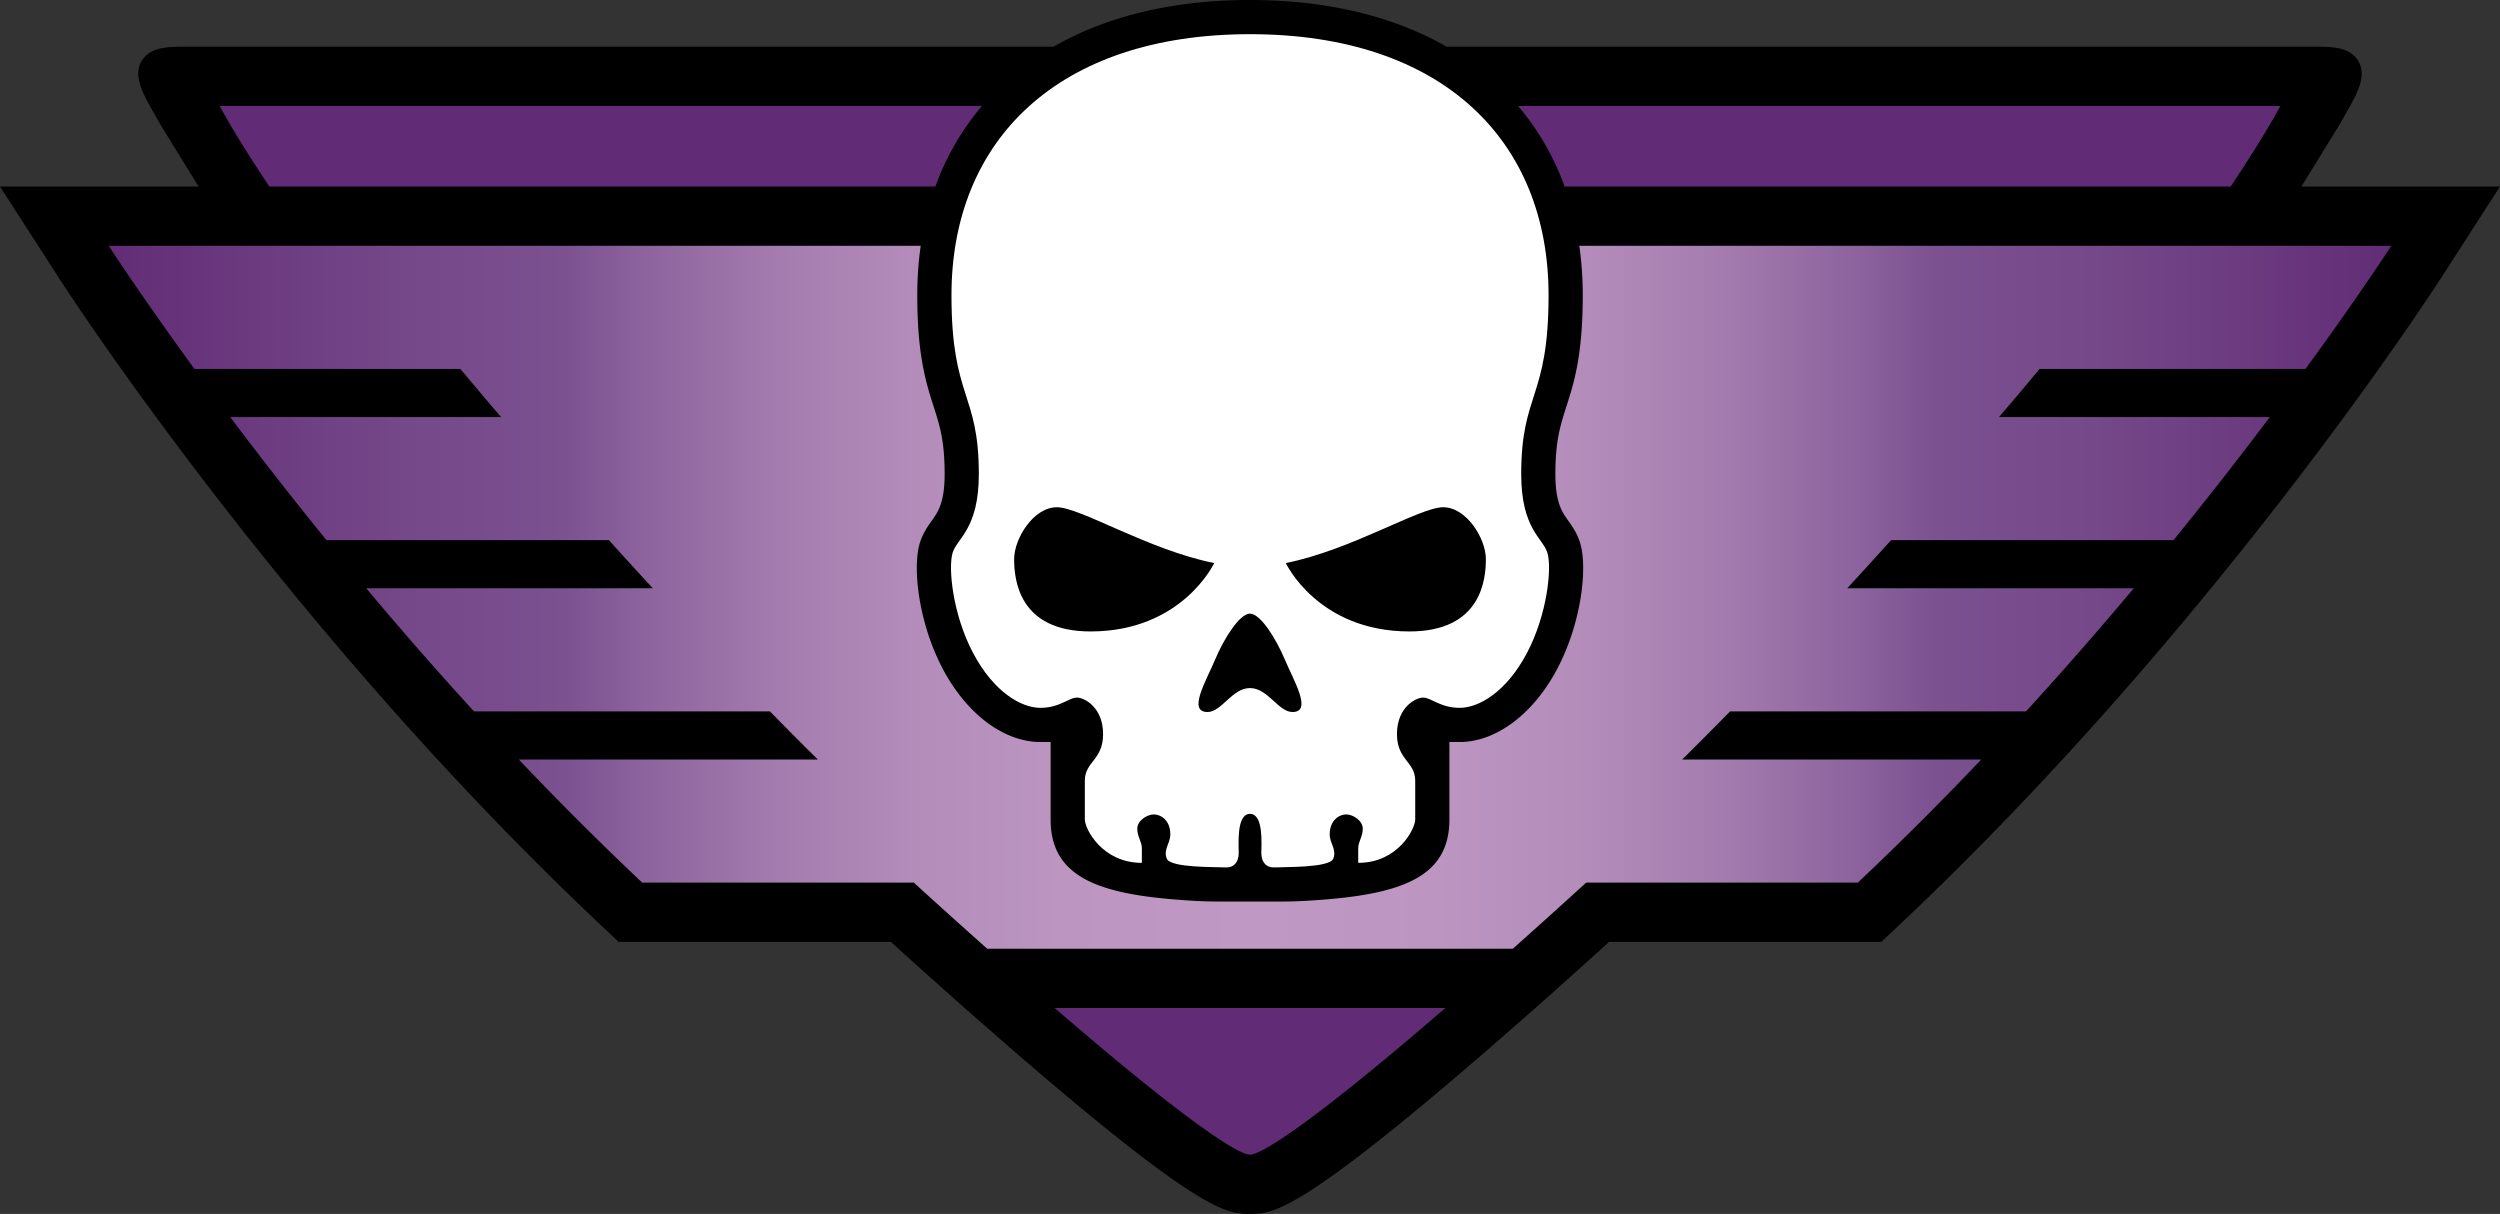 <svg xmlns="http://www.w3.org/2000/svg" xml:space="preserve" width="150" height="72.835" viewBox="0 0 150 72.835"><rect x="0" y="0" width="150" height="72.835" fill="#333333" stroke="none"/><g transform="translate(-4.981 -3.06)"><path d="M143.063 14.253s2.354-3.815 2.387-3.876c.574-1.103 1.669-2.547 1.048-3.624-.541-.941-1.69-.889-2.935-.889H91.776C88.57 4.021 84.563 3.06 79.981 3.06s-8.591.962-11.794 2.804H16.4c-1.244 0-2.396-.052-2.937.889-.621 1.077.476 2.521 1.049 3.624.031.061 2.387 3.876 2.387 3.876H4.981l3.533 5.482c.55.853 13.675 21.086 32.559 38.87l1.027.969h16.335a509 509 0 0 0 3.411 3.066l1.012.901s2.282 2 3.078 2.689c11.187 9.665 12.705 9.665 14.045 9.665s2.859 0 14.044-9.665c.798-.689 3.079-2.689 3.079-2.689l1.012-.901c1.079-.96 2.222-1.989 3.41-3.066h16.336l1.027-.969c18.884-17.783 32.009-38.017 32.559-38.87l3.533-5.482z"/><linearGradient id="a" x1="11.504" x2="148.459" y1="38.895" y2="38.895" gradientUnits="userSpaceOnUse"><stop offset="0" style="stop-color:#612c75"/><stop offset=".015" style="stop-color:#643078"/><stop offset=".13" style="stop-color:#754889"/><stop offset=".2" style="stop-color:#7b5190"/><stop offset=".234" style="stop-color:#8c639d"/><stop offset=".291" style="stop-color:#a37bae"/><stop offset=".352" style="stop-color:#b38cba"/><stop offset=".418" style="stop-color:#bc96c1"/><stop offset=".5" style="stop-color:#bf99c3"/><stop offset=".582" style="stop-color:#bc96c1"/><stop offset=".648" style="stop-color:#b38cba"/><stop offset=".709" style="stop-color:#a37bae"/><stop offset=".766" style="stop-color:#8c639d"/><stop offset=".8" style="stop-color:#7b5190"/><stop offset=".87" style="stop-color:#754889"/><stop offset=".985" style="stop-color:#643078"/><stop offset="1" style="stop-color:#612c75"/></linearGradient><path fill="url(#a)" d="M143.311 25.196c3.299-4.519 5.148-7.388 5.148-7.388H99.738q.208 1.435.208 2.964c0 3.614-.525 5.258-.991 6.707-.361 1.136-.651 2.034-.651 4.029 0 1.706.394 2.259.772 2.795.239.337.538.756.71 1.322.467 1.513.072 4.843-1.379 7.581-1.427 2.698-3.667 4.375-5.847 4.375h-.615v4.65c0 3.334-2.668 4.411-7.463 4.799-1.912.155-2.522.121-4.501.121s-2.588.034-4.501-.121c-4.794-.388-7.462-1.465-7.462-4.799v-4.65h-.615c-2.18 0-4.42-1.677-5.847-4.375-1.451-2.738-1.846-6.068-1.381-7.581.174-.565.471-.984.712-1.322.379-.536.772-1.089.772-2.795 0-1.996-.29-2.894-.651-4.029-.465-1.449-.991-3.093-.991-6.707q0-1.53.208-2.964H11.504s1.849 2.87 5.146 7.388h15.955q1.23 1.474 2.435 2.887H18.792a251 251 0 0 0 5.778 7.386h16.946q1.345 1.492 2.633 2.888H26.956c2 2.387 4.164 4.87 6.464 7.385h17.754a266 266 0 0 0 2.875 2.888h-17.94a188 188 0 0 0 7.404 7.387H59.81a501 501 0 0 0 4.403 3.967H95.75a501 501 0 0 0 4.403-3.967h16.298a188 188 0 0 0 7.403-7.387h-17.94q1.353-1.337 2.875-2.888h17.754a227 227 0 0 0 6.464-7.385h-17.193q1.288-1.397 2.633-2.888h16.944a250 250 0 0 0 5.78-7.386h-16.248q1.205-1.412 2.436-2.887z" style="fill:url(#a)"/><path fill="#612c75" d="M68.263 63.541H91.7c-7.772 6.716-10.998 8.799-11.719 8.799s-3.946-2.083-11.718-8.799m70.555-49.288c2.09-3.119 2.983-4.834 2.983-4.834H96.067a15.7 15.7 0 0 1 2.792 4.834zM18.162 9.419s.893 1.715 2.981 4.834h39.961a15.7 15.7 0 0 1 2.792-4.834z"/><path fill="#fff" d="M96.595 42.247c-1.23 2.324-2.871 3.283-4.034 3.283-1.164 0-1.712-.615-2.189-.615-.479 0-1.573.615-1.573 2.188s1.095 1.641 1.095 2.804v2.325c0 .548-1.025 2.599-3.419 2.599v-.888c0-.378.273-.686.273-1.163 0-.479-.582-.855-.992-.855s-.993.342-.993 1.196c0 .548.445.924.207 1.47-.239.549-2.975.479-3.488.514-.514.035-.82-.307-.82-.854s.142-2.359-.679-2.359-.679 1.812-.679 2.359-.307.89-.82.854c-.513-.034-3.25.035-3.488-.514-.24-.546.205-.922.205-1.47 0-.854-.581-1.196-.991-1.196s-.992.376-.992.855c0 .478.274.785.274 1.163v.888c-2.394 0-3.421-2.051-3.421-2.599v-2.325c0-1.163 1.096-1.23 1.096-2.804s-1.096-2.188-1.574-2.188c-.479 0-1.025.615-2.188.615s-2.804-.959-4.035-3.283c-1.232-2.325-1.506-5.129-1.232-6.018s1.573-1.436 1.573-4.72c0-4.924-1.641-4.512-1.641-10.736 0-9.301 6.389-15.662 17.913-15.662s17.912 6.361 17.912 15.662c0 6.225-1.641 5.813-1.641 10.736 0 3.285 1.3 3.831 1.572 4.72.275.889-.001 3.693-1.231 6.018m-28.201-8.753c-1.403 0-2.564 1.88-2.564 3.11s.274 4.343 4.583 4.343c5.506 0 7.421-4.103 7.421-4.103-3.934-.785-8.038-3.35-9.44-3.35m13.737 3.35s1.914 4.103 7.419 4.103c4.31 0 4.584-3.112 4.584-4.343s-1.163-3.11-2.564-3.11c-1.404 0-5.508 2.565-9.439 3.35m-4.242 5.791c-.548 1.3-1.665 3.146-.455 3.146.842 0 1.475-1.437 2.547-1.437s1.704 1.437 2.547 1.437c1.21 0 .094-1.847-.455-3.146-.548-1.3-1.477-2.758-2.092-2.758s-1.543 1.458-2.092 2.758"/></g></svg>